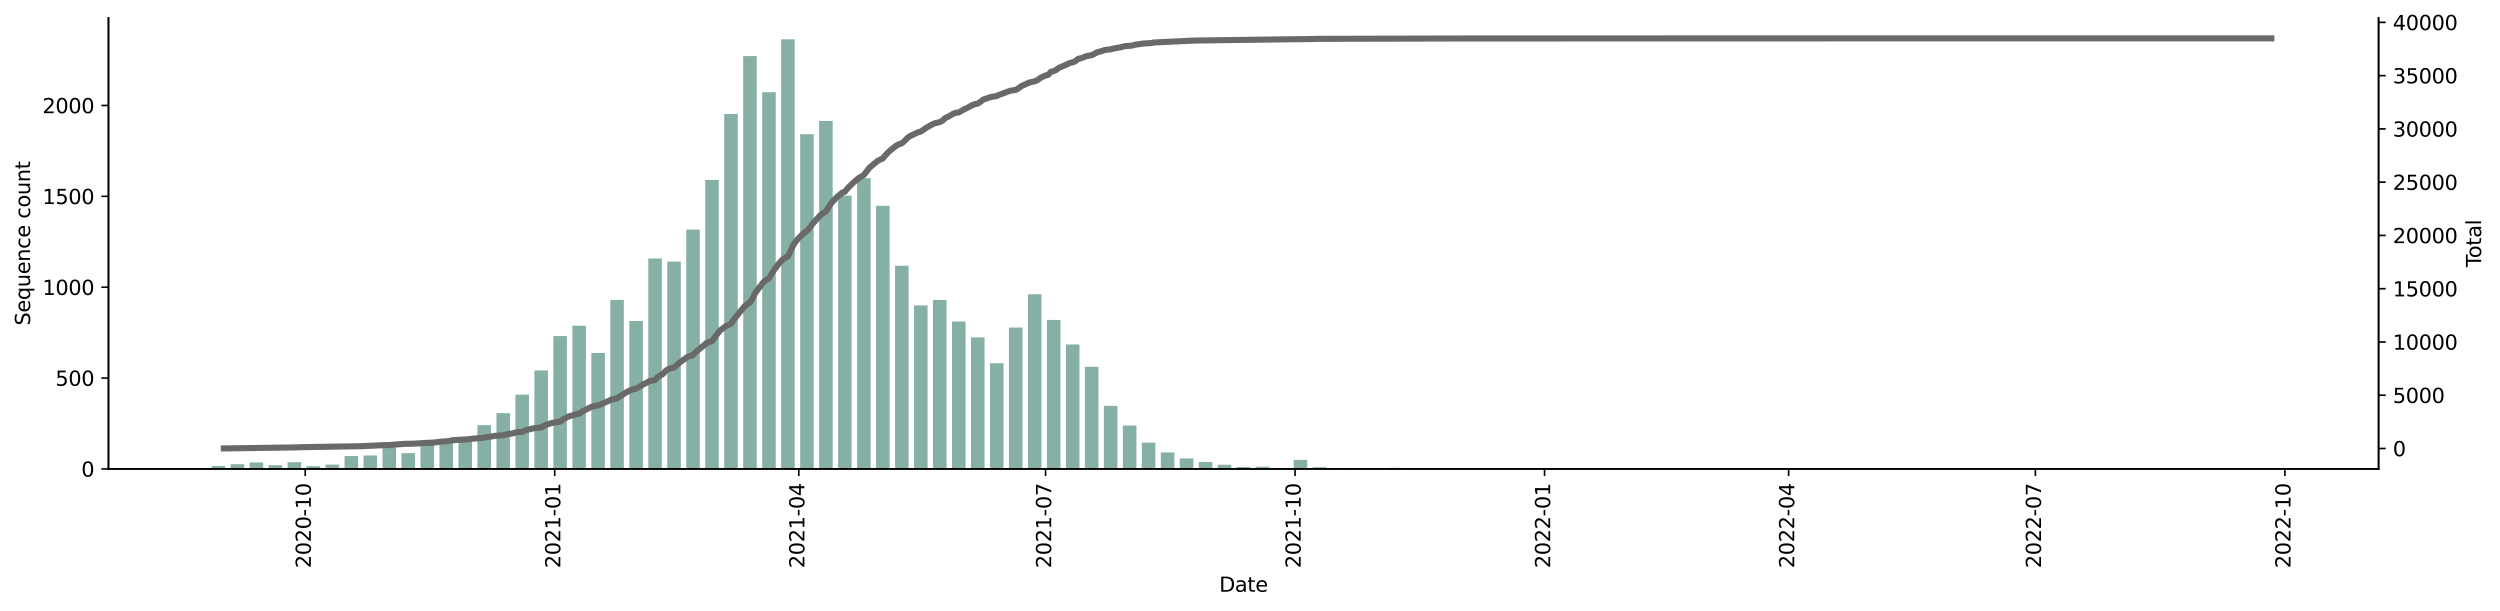<?xml version="1.0" encoding="utf-8" standalone="no"?>
<!DOCTYPE svg PUBLIC "-//W3C//DTD SVG 1.1//EN"
  "http://www.w3.org/Graphics/SVG/1.1/DTD/svg11.dtd">
<svg xmlns:xlink="http://www.w3.org/1999/xlink" width="1229.019pt" height="300.196pt" viewBox="0 0 1229.019 300.196" xmlns="http://www.w3.org/2000/svg" version="1.1">
 <defs>
  <style type="text/css">*{stroke-linejoin: round; stroke-linecap: butt}</style>
 </defs>
 <g id="figure_1">
  <g id="patch_1">
   <path d="M 0 300.196 
L 1229.019 300.196 
L 1229.019 0 
L 0 0 
z
" style="fill: #ffffff"/>
  </g>
  <g id="axes_1">
   <g id="patch_2">
    <path d="M 53.328 230.535 
L 1169.328 230.535 
L 1169.328 8.775 
L 53.328 8.775 
z
" style="fill: #ffffff"/>
   </g>
   <g id="patch_3">
    <path d="M 104.055 230.535 
L 110.721 230.535 
L 110.721 229.106 
L 104.055 229.106 
z
" clip-path="url(#p4dbdff9fb7)" style="fill: #86b0a6"/>
   </g>
   <g id="patch_4">
    <path d="M 113.388 230.535 
L 120.053 230.535 
L 120.053 228.212 
L 113.388 228.212 
z
" clip-path="url(#p4dbdff9fb7)" style="fill: #86b0a6"/>
   </g>
   <g id="patch_5">
    <path d="M 122.72 230.535 
L 129.386 230.535 
L 129.386 227.319 
L 122.72 227.319 
z
" clip-path="url(#p4dbdff9fb7)" style="fill: #86b0a6"/>
   </g>
   <g id="patch_6">
    <path d="M 132.052 230.535 
L 138.718 230.535 
L 138.718 228.659 
L 132.052 228.659 
z
" clip-path="url(#p4dbdff9fb7)" style="fill: #86b0a6"/>
   </g>
   <g id="patch_7">
    <path d="M 141.384 230.535 
L 148.05 230.535 
L 148.05 227.229 
L 141.384 227.229 
z
" clip-path="url(#p4dbdff9fb7)" style="fill: #86b0a6"/>
   </g>
   <g id="patch_8">
    <path d="M 150.716 230.535 
L 157.382 230.535 
L 157.382 229.195 
L 150.716 229.195 
z
" clip-path="url(#p4dbdff9fb7)" style="fill: #86b0a6"/>
   </g>
   <g id="patch_9">
    <path d="M 160.049 230.535 
L 166.715 230.535 
L 166.715 228.391 
L 160.049 228.391 
z
" clip-path="url(#p4dbdff9fb7)" style="fill: #86b0a6"/>
   </g>
   <g id="patch_10">
    <path d="M 169.381 230.535 
L 176.047 230.535 
L 176.047 224.192 
L 169.381 224.192 
z
" clip-path="url(#p4dbdff9fb7)" style="fill: #86b0a6"/>
   </g>
   <g id="patch_11">
    <path d="M 178.713 230.535 
L 185.379 230.535 
L 185.379 223.924 
L 178.713 223.924 
z
" clip-path="url(#p4dbdff9fb7)" style="fill: #86b0a6"/>
   </g>
   <g id="patch_12">
    <path d="M 188.045 230.535 
L 194.711 230.535 
L 194.711 219.814 
L 188.045 219.814 
z
" clip-path="url(#p4dbdff9fb7)" style="fill: #86b0a6"/>
   </g>
   <g id="patch_13">
    <path d="M 197.378 230.535 
L 204.043 230.535 
L 204.043 222.762 
L 197.378 222.762 
z
" clip-path="url(#p4dbdff9fb7)" style="fill: #86b0a6"/>
   </g>
   <g id="patch_14">
    <path d="M 206.71 230.535 
L 213.376 230.535 
L 213.376 217.849 
L 206.71 217.849 
z
" clip-path="url(#p4dbdff9fb7)" style="fill: #86b0a6"/>
   </g>
   <g id="patch_15">
    <path d="M 216.042 230.535 
L 222.708 230.535 
L 222.708 216.598 
L 216.042 216.598 
z
" clip-path="url(#p4dbdff9fb7)" style="fill: #86b0a6"/>
   </g>
   <g id="patch_16">
    <path d="M 225.374 230.535 
L 232.04 230.535 
L 232.04 215.973 
L 225.374 215.973 
z
" clip-path="url(#p4dbdff9fb7)" style="fill: #86b0a6"/>
   </g>
   <g id="patch_17">
    <path d="M 234.706 230.535 
L 241.372 230.535 
L 241.372 209.004 
L 234.706 209.004 
z
" clip-path="url(#p4dbdff9fb7)" style="fill: #86b0a6"/>
   </g>
   <g id="patch_18">
    <path d="M 244.039 230.535 
L 250.705 230.535 
L 250.705 203.108 
L 244.039 203.108 
z
" clip-path="url(#p4dbdff9fb7)" style="fill: #86b0a6"/>
   </g>
   <g id="patch_19">
    <path d="M 253.371 230.535 
L 260.037 230.535 
L 260.037 193.995 
L 253.371 193.995 
z
" clip-path="url(#p4dbdff9fb7)" style="fill: #86b0a6"/>
   </g>
   <g id="patch_20">
    <path d="M 262.703 230.535 
L 269.369 230.535 
L 269.369 182.113 
L 262.703 182.113 
z
" clip-path="url(#p4dbdff9fb7)" style="fill: #86b0a6"/>
   </g>
   <g id="patch_21">
    <path d="M 272.035 230.535 
L 278.701 230.535 
L 278.701 165.227 
L 272.035 165.227 
z
" clip-path="url(#p4dbdff9fb7)" style="fill: #86b0a6"/>
   </g>
   <g id="patch_22">
    <path d="M 281.368 230.535 
L 288.033 230.535 
L 288.033 160.135 
L 281.368 160.135 
z
" clip-path="url(#p4dbdff9fb7)" style="fill: #86b0a6"/>
   </g>
   <g id="patch_23">
    <path d="M 290.7 230.535 
L 297.366 230.535 
L 297.366 173.536 
L 290.7 173.536 
z
" clip-path="url(#p4dbdff9fb7)" style="fill: #86b0a6"/>
   </g>
   <g id="patch_24">
    <path d="M 300.032 230.535 
L 306.698 230.535 
L 306.698 147.449 
L 300.032 147.449 
z
" clip-path="url(#p4dbdff9fb7)" style="fill: #86b0a6"/>
   </g>
   <g id="patch_25">
    <path d="M 309.364 230.535 
L 316.03 230.535 
L 316.03 157.812 
L 309.364 157.812 
z
" clip-path="url(#p4dbdff9fb7)" style="fill: #86b0a6"/>
   </g>
   <g id="patch_26">
    <path d="M 318.696 230.535 
L 325.362 230.535 
L 325.362 127.079 
L 318.696 127.079 
z
" clip-path="url(#p4dbdff9fb7)" style="fill: #86b0a6"/>
   </g>
   <g id="patch_27">
    <path d="M 328.029 230.535 
L 334.695 230.535 
L 334.695 128.598 
L 328.029 128.598 
z
" clip-path="url(#p4dbdff9fb7)" style="fill: #86b0a6"/>
   </g>
   <g id="patch_28">
    <path d="M 337.361 230.535 
L 344.027 230.535 
L 344.027 112.874 
L 337.361 112.874 
z
" clip-path="url(#p4dbdff9fb7)" style="fill: #86b0a6"/>
   </g>
   <g id="patch_29">
    <path d="M 346.693 230.535 
L 353.359 230.535 
L 353.359 88.484 
L 346.693 88.484 
z
" clip-path="url(#p4dbdff9fb7)" style="fill: #86b0a6"/>
   </g>
   <g id="patch_30">
    <path d="M 356.025 230.535 
L 362.691 230.535 
L 362.691 56.054 
L 356.025 56.054 
z
" clip-path="url(#p4dbdff9fb7)" style="fill: #86b0a6"/>
   </g>
   <g id="patch_31">
    <path d="M 365.358 230.535 
L 372.023 230.535 
L 372.023 27.554 
L 365.358 27.554 
z
" clip-path="url(#p4dbdff9fb7)" style="fill: #86b0a6"/>
   </g>
   <g id="patch_32">
    <path d="M 374.69 230.535 
L 381.356 230.535 
L 381.356 45.333 
L 374.69 45.333 
z
" clip-path="url(#p4dbdff9fb7)" style="fill: #86b0a6"/>
   </g>
   <g id="patch_33">
    <path d="M 384.022 230.535 
L 390.688 230.535 
L 390.688 19.335 
L 384.022 19.335 
z
" clip-path="url(#p4dbdff9fb7)" style="fill: #86b0a6"/>
   </g>
   <g id="patch_34">
    <path d="M 393.354 230.535 
L 400.02 230.535 
L 400.02 65.971 
L 393.354 65.971 
z
" clip-path="url(#p4dbdff9fb7)" style="fill: #86b0a6"/>
   </g>
   <g id="patch_35">
    <path d="M 402.686 230.535 
L 409.352 230.535 
L 409.352 59.449 
L 402.686 59.449 
z
" clip-path="url(#p4dbdff9fb7)" style="fill: #86b0a6"/>
   </g>
   <g id="patch_36">
    <path d="M 412.019 230.535 
L 418.684 230.535 
L 418.684 96.167 
L 412.019 96.167 
z
" clip-path="url(#p4dbdff9fb7)" style="fill: #86b0a6"/>
   </g>
   <g id="patch_37">
    <path d="M 421.351 230.535 
L 428.017 230.535 
L 428.017 87.591 
L 421.351 87.591 
z
" clip-path="url(#p4dbdff9fb7)" style="fill: #86b0a6"/>
   </g>
   <g id="patch_38">
    <path d="M 430.683 230.535 
L 437.349 230.535 
L 437.349 101.171 
L 430.683 101.171 
z
" clip-path="url(#p4dbdff9fb7)" style="fill: #86b0a6"/>
   </g>
   <g id="patch_39">
    <path d="M 440.015 230.535 
L 446.681 230.535 
L 446.681 130.653 
L 440.015 130.653 
z
" clip-path="url(#p4dbdff9fb7)" style="fill: #86b0a6"/>
   </g>
   <g id="patch_40">
    <path d="M 449.347 230.535 
L 456.013 230.535 
L 456.013 150.129 
L 449.347 150.129 
z
" clip-path="url(#p4dbdff9fb7)" style="fill: #86b0a6"/>
   </g>
   <g id="patch_41">
    <path d="M 458.68 230.535 
L 465.346 230.535 
L 465.346 147.449 
L 458.68 147.449 
z
" clip-path="url(#p4dbdff9fb7)" style="fill: #86b0a6"/>
   </g>
   <g id="patch_42">
    <path d="M 468.012 230.535 
L 474.678 230.535 
L 474.678 158.08 
L 468.012 158.08 
z
" clip-path="url(#p4dbdff9fb7)" style="fill: #86b0a6"/>
   </g>
   <g id="patch_43">
    <path d="M 477.344 230.535 
L 484.01 230.535 
L 484.01 165.853 
L 477.344 165.853 
z
" clip-path="url(#p4dbdff9fb7)" style="fill: #86b0a6"/>
   </g>
   <g id="patch_44">
    <path d="M 486.676 230.535 
L 493.342 230.535 
L 493.342 178.539 
L 486.676 178.539 
z
" clip-path="url(#p4dbdff9fb7)" style="fill: #86b0a6"/>
   </g>
   <g id="patch_45">
    <path d="M 496.009 230.535 
L 502.674 230.535 
L 502.674 161.028 
L 496.009 161.028 
z
" clip-path="url(#p4dbdff9fb7)" style="fill: #86b0a6"/>
   </g>
   <g id="patch_46">
    <path d="M 505.341 230.535 
L 512.007 230.535 
L 512.007 144.679 
L 505.341 144.679 
z
" clip-path="url(#p4dbdff9fb7)" style="fill: #86b0a6"/>
   </g>
   <g id="patch_47">
    <path d="M 514.673 230.535 
L 521.339 230.535 
L 521.339 157.276 
L 514.673 157.276 
z
" clip-path="url(#p4dbdff9fb7)" style="fill: #86b0a6"/>
   </g>
   <g id="patch_48">
    <path d="M 524.005 230.535 
L 530.671 230.535 
L 530.671 169.337 
L 524.005 169.337 
z
" clip-path="url(#p4dbdff9fb7)" style="fill: #86b0a6"/>
   </g>
   <g id="patch_49">
    <path d="M 533.337 230.535 
L 540.003 230.535 
L 540.003 180.326 
L 533.337 180.326 
z
" clip-path="url(#p4dbdff9fb7)" style="fill: #86b0a6"/>
   </g>
   <g id="patch_50">
    <path d="M 542.67 230.535 
L 549.336 230.535 
L 549.336 199.534 
L 542.67 199.534 
z
" clip-path="url(#p4dbdff9fb7)" style="fill: #86b0a6"/>
   </g>
   <g id="patch_51">
    <path d="M 552.002 230.535 
L 558.668 230.535 
L 558.668 209.183 
L 552.002 209.183 
z
" clip-path="url(#p4dbdff9fb7)" style="fill: #86b0a6"/>
   </g>
   <g id="patch_52">
    <path d="M 561.334 230.535 
L 568 230.535 
L 568 217.581 
L 561.334 217.581 
z
" clip-path="url(#p4dbdff9fb7)" style="fill: #86b0a6"/>
   </g>
   <g id="patch_53">
    <path d="M 570.666 230.535 
L 577.332 230.535 
L 577.332 222.405 
L 570.666 222.405 
z
" clip-path="url(#p4dbdff9fb7)" style="fill: #86b0a6"/>
   </g>
   <g id="patch_54">
    <path d="M 579.999 230.535 
L 586.664 230.535 
L 586.664 225.353 
L 579.999 225.353 
z
" clip-path="url(#p4dbdff9fb7)" style="fill: #86b0a6"/>
   </g>
   <g id="patch_55">
    <path d="M 589.331 230.535 
L 595.997 230.535 
L 595.997 227.14 
L 589.331 227.14 
z
" clip-path="url(#p4dbdff9fb7)" style="fill: #86b0a6"/>
   </g>
   <g id="patch_56">
    <path d="M 598.663 230.535 
L 605.329 230.535 
L 605.329 228.48 
L 598.663 228.48 
z
" clip-path="url(#p4dbdff9fb7)" style="fill: #86b0a6"/>
   </g>
   <g id="patch_57">
    <path d="M 607.995 230.535 
L 614.661 230.535 
L 614.661 229.552 
L 607.995 229.552 
z
" clip-path="url(#p4dbdff9fb7)" style="fill: #86b0a6"/>
   </g>
   <g id="patch_58">
    <path d="M 617.327 230.535 
L 623.993 230.535 
L 623.993 229.463 
L 617.327 229.463 
z
" clip-path="url(#p4dbdff9fb7)" style="fill: #86b0a6"/>
   </g>
   <g id="patch_59">
    <path d="M 626.66 230.535 
L 633.325 230.535 
L 633.325 230.267 
L 626.66 230.267 
z
" clip-path="url(#p4dbdff9fb7)" style="fill: #86b0a6"/>
   </g>
   <g id="patch_60">
    <path d="M 635.992 230.535 
L 642.658 230.535 
L 642.658 226.068 
L 635.992 226.068 
z
" clip-path="url(#p4dbdff9fb7)" style="fill: #86b0a6"/>
   </g>
   <g id="patch_61">
    <path d="M 645.324 230.535 
L 651.99 230.535 
L 651.99 229.642 
L 645.324 229.642 
z
" clip-path="url(#p4dbdff9fb7)" style="fill: #86b0a6"/>
   </g>
   <g id="patch_62">
    <path d="M 654.656 230.535 
L 661.322 230.535 
L 661.322 230.088 
L 654.656 230.088 
z
" clip-path="url(#p4dbdff9fb7)" style="fill: #86b0a6"/>
   </g>
   <g id="patch_63">
    <path d="M 663.989 230.535 
L 670.654 230.535 
L 670.654 230.088 
L 663.989 230.088 
z
" clip-path="url(#p4dbdff9fb7)" style="fill: #86b0a6"/>
   </g>
   <g id="patch_64">
    <path d="M 673.321 230.535 
L 679.987 230.535 
L 679.987 230.267 
L 673.321 230.267 
z
" clip-path="url(#p4dbdff9fb7)" style="fill: #86b0a6"/>
   </g>
   <g id="patch_65">
    <path d="M 682.653 230.535 
L 689.319 230.535 
L 689.319 229.999 
L 682.653 229.999 
z
" clip-path="url(#p4dbdff9fb7)" style="fill: #86b0a6"/>
   </g>
   <g id="patch_66">
    <path d="M 691.985 230.535 
L 698.651 230.535 
L 698.651 230.446 
L 691.985 230.446 
z
" clip-path="url(#p4dbdff9fb7)" style="fill: #86b0a6"/>
   </g>
   <g id="patch_67">
    <path d="M 701.317 230.535 
L 707.983 230.535 
L 707.983 230.356 
L 701.317 230.356 
z
" clip-path="url(#p4dbdff9fb7)" style="fill: #86b0a6"/>
   </g>
   <g id="patch_68">
    <path d="M 710.65 230.535 
L 717.315 230.535 
L 717.315 230.267 
L 710.65 230.267 
z
" clip-path="url(#p4dbdff9fb7)" style="fill: #86b0a6"/>
   </g>
   <g id="patch_69">
    <path d="M 719.982 230.535 
L 726.648 230.535 
L 726.648 230.446 
L 719.982 230.446 
z
" clip-path="url(#p4dbdff9fb7)" style="fill: #86b0a6"/>
   </g>
   <g id="patch_70">
    <path d="M 729.314 230.535 
L 735.98 230.535 
L 735.98 230.446 
L 729.314 230.446 
z
" clip-path="url(#p4dbdff9fb7)" style="fill: #86b0a6"/>
   </g>
   <g id="patch_71">
    <path d="M 747.978 230.535 
L 754.644 230.535 
L 754.644 230.446 
L 747.978 230.446 
z
" clip-path="url(#p4dbdff9fb7)" style="fill: #86b0a6"/>
   </g>
   <g id="patch_72">
    <path d="M 757.311 230.535 
L 763.977 230.535 
L 763.977 230.446 
L 757.311 230.446 
z
" clip-path="url(#p4dbdff9fb7)" style="fill: #86b0a6"/>
   </g>
   <g id="patch_73">
    <path d="M 775.975 230.535 
L 782.641 230.535 
L 782.641 230.356 
L 775.975 230.356 
z
" clip-path="url(#p4dbdff9fb7)" style="fill: #86b0a6"/>
   </g>
   <g id="patch_74">
    <path d="M 850.633 230.535 
L 857.299 230.535 
L 857.299 230.356 
L 850.633 230.356 
z
" clip-path="url(#p4dbdff9fb7)" style="fill: #86b0a6"/>
   </g>
   <g id="patch_75">
    <path d="M 859.965 230.535 
L 866.631 230.535 
L 866.631 230.446 
L 859.965 230.446 
z
" clip-path="url(#p4dbdff9fb7)" style="fill: #86b0a6"/>
   </g>
   <g id="patch_76">
    <path d="M 1046.609 230.535 
L 1053.275 230.535 
L 1053.275 230.446 
L 1046.609 230.446 
z
" clip-path="url(#p4dbdff9fb7)" style="fill: #86b0a6"/>
   </g>
   <g id="patch_77">
    <path d="M 1083.938 230.535 
L 1090.604 230.535 
L 1090.604 230.446 
L 1083.938 230.446 
z
" clip-path="url(#p4dbdff9fb7)" style="fill: #86b0a6"/>
   </g>
   <g id="patch_78">
    <path d="M 1111.935 230.535 
L 1118.601 230.535 
L 1118.601 230.446 
L 1111.935 230.446 
z
" clip-path="url(#p4dbdff9fb7)" style="fill: #86b0a6"/>
   </g>
   <g id="matplotlib.axis_1">
    <g id="xtick_1">
     <g id="line2d_1">
      <defs>
       <path id="m3311df0fb5" d="M 0 0 
L 0 3.5 
" style="stroke: #000000; stroke-width: 0.8"/>
      </defs>
      <g>
       <use xlink:href="#m3311df0fb5" x="150.05" y="230.535" style="stroke: #000000; stroke-width: 0.8"/>
      </g>
     </g>
     <g id="text_1">
      <!-- 2020-10 -->
      <g transform="translate(152.809 279.318)rotate(-90)scale(0.1 -0.1)">
       <defs>
        <path id="DejaVuSans-32" d="M 1228 531 
L 3431 531 
L 3431 0 
L 469 0 
L 469 531 
Q 828 903 1448 1529 
Q 2069 2156 2228 2338 
Q 2531 2678 2651 2914 
Q 2772 3150 2772 3378 
Q 2772 3750 2511 3984 
Q 2250 4219 1831 4219 
Q 1534 4219 1204 4116 
Q 875 4013 500 3803 
L 500 4441 
Q 881 4594 1212 4672 
Q 1544 4750 1819 4750 
Q 2544 4750 2975 4387 
Q 3406 4025 3406 3419 
Q 3406 3131 3298 2873 
Q 3191 2616 2906 2266 
Q 2828 2175 2409 1742 
Q 1991 1309 1228 531 
z
" transform="scale(0.016)"/>
        <path id="DejaVuSans-30" d="M 2034 4250 
Q 1547 4250 1301 3770 
Q 1056 3291 1056 2328 
Q 1056 1369 1301 889 
Q 1547 409 2034 409 
Q 2525 409 2770 889 
Q 3016 1369 3016 2328 
Q 3016 3291 2770 3770 
Q 2525 4250 2034 4250 
z
M 2034 4750 
Q 2819 4750 3233 4129 
Q 3647 3509 3647 2328 
Q 3647 1150 3233 529 
Q 2819 -91 2034 -91 
Q 1250 -91 836 529 
Q 422 1150 422 2328 
Q 422 3509 836 4129 
Q 1250 4750 2034 4750 
z
" transform="scale(0.016)"/>
        <path id="DejaVuSans-2d" d="M 313 2009 
L 1997 2009 
L 1997 1497 
L 313 1497 
L 313 2009 
z
" transform="scale(0.016)"/>
        <path id="DejaVuSans-31" d="M 794 531 
L 1825 531 
L 1825 4091 
L 703 3866 
L 703 4441 
L 1819 4666 
L 2450 4666 
L 2450 531 
L 3481 531 
L 3481 0 
L 794 0 
L 794 531 
z
" transform="scale(0.016)"/>
       </defs>
       <use xlink:href="#DejaVuSans-32"/>
       <use xlink:href="#DejaVuSans-30" x="63.623"/>
       <use xlink:href="#DejaVuSans-32" x="127.246"/>
       <use xlink:href="#DejaVuSans-30" x="190.869"/>
       <use xlink:href="#DejaVuSans-2d" x="254.492"/>
       <use xlink:href="#DejaVuSans-31" x="290.576"/>
       <use xlink:href="#DejaVuSans-30" x="354.199"/>
      </g>
     </g>
    </g>
    <g id="xtick_2">
     <g id="line2d_2">
      <g>
       <use xlink:href="#m3311df0fb5" x="272.702" y="230.535" style="stroke: #000000; stroke-width: 0.8"/>
      </g>
     </g>
     <g id="text_2">
      <!-- 2021-01 -->
      <g transform="translate(275.461 279.318)rotate(-90)scale(0.1 -0.1)">
       <use xlink:href="#DejaVuSans-32"/>
       <use xlink:href="#DejaVuSans-30" x="63.623"/>
       <use xlink:href="#DejaVuSans-32" x="127.246"/>
       <use xlink:href="#DejaVuSans-31" x="190.869"/>
       <use xlink:href="#DejaVuSans-2d" x="254.492"/>
       <use xlink:href="#DejaVuSans-30" x="290.576"/>
       <use xlink:href="#DejaVuSans-31" x="354.199"/>
      </g>
     </g>
    </g>
    <g id="xtick_3">
     <g id="line2d_3">
      <g>
       <use xlink:href="#m3311df0fb5" x="392.688" y="230.535" style="stroke: #000000; stroke-width: 0.8"/>
      </g>
     </g>
     <g id="text_3">
      <!-- 2021-04 -->
      <g transform="translate(395.447 279.318)rotate(-90)scale(0.1 -0.1)">
       <defs>
        <path id="DejaVuSans-34" d="M 2419 4116 
L 825 1625 
L 2419 1625 
L 2419 4116 
z
M 2253 4666 
L 3047 4666 
L 3047 1625 
L 3713 1625 
L 3713 1100 
L 3047 1100 
L 3047 0 
L 2419 0 
L 2419 1100 
L 313 1100 
L 313 1709 
L 2253 4666 
z
" transform="scale(0.016)"/>
       </defs>
       <use xlink:href="#DejaVuSans-32"/>
       <use xlink:href="#DejaVuSans-30" x="63.623"/>
       <use xlink:href="#DejaVuSans-32" x="127.246"/>
       <use xlink:href="#DejaVuSans-31" x="190.869"/>
       <use xlink:href="#DejaVuSans-2d" x="254.492"/>
       <use xlink:href="#DejaVuSans-30" x="290.576"/>
       <use xlink:href="#DejaVuSans-34" x="354.199"/>
      </g>
     </g>
    </g>
    <g id="xtick_4">
     <g id="line2d_4">
      <g>
       <use xlink:href="#m3311df0fb5" x="514.006" y="230.535" style="stroke: #000000; stroke-width: 0.8"/>
      </g>
     </g>
     <g id="text_4">
      <!-- 2021-07 -->
      <g transform="translate(516.766 279.318)rotate(-90)scale(0.1 -0.1)">
       <defs>
        <path id="DejaVuSans-37" d="M 525 4666 
L 3525 4666 
L 3525 4397 
L 1831 0 
L 1172 0 
L 2766 4134 
L 525 4134 
L 525 4666 
z
" transform="scale(0.016)"/>
       </defs>
       <use xlink:href="#DejaVuSans-32"/>
       <use xlink:href="#DejaVuSans-30" x="63.623"/>
       <use xlink:href="#DejaVuSans-32" x="127.246"/>
       <use xlink:href="#DejaVuSans-31" x="190.869"/>
       <use xlink:href="#DejaVuSans-2d" x="254.492"/>
       <use xlink:href="#DejaVuSans-30" x="290.576"/>
       <use xlink:href="#DejaVuSans-37" x="354.199"/>
      </g>
     </g>
    </g>
    <g id="xtick_5">
     <g id="line2d_5">
      <g>
       <use xlink:href="#m3311df0fb5" x="636.658" y="230.535" style="stroke: #000000; stroke-width: 0.8"/>
      </g>
     </g>
     <g id="text_5">
      <!-- 2021-10 -->
      <g transform="translate(639.418 279.318)rotate(-90)scale(0.1 -0.1)">
       <use xlink:href="#DejaVuSans-32"/>
       <use xlink:href="#DejaVuSans-30" x="63.623"/>
       <use xlink:href="#DejaVuSans-32" x="127.246"/>
       <use xlink:href="#DejaVuSans-31" x="190.869"/>
       <use xlink:href="#DejaVuSans-2d" x="254.492"/>
       <use xlink:href="#DejaVuSans-31" x="290.576"/>
       <use xlink:href="#DejaVuSans-30" x="354.199"/>
      </g>
     </g>
    </g>
    <g id="xtick_6">
     <g id="line2d_6">
      <g>
       <use xlink:href="#m3311df0fb5" x="759.31" y="230.535" style="stroke: #000000; stroke-width: 0.8"/>
      </g>
     </g>
     <g id="text_6">
      <!-- 2022-01 -->
      <g transform="translate(762.07 279.318)rotate(-90)scale(0.1 -0.1)">
       <use xlink:href="#DejaVuSans-32"/>
       <use xlink:href="#DejaVuSans-30" x="63.623"/>
       <use xlink:href="#DejaVuSans-32" x="127.246"/>
       <use xlink:href="#DejaVuSans-32" x="190.869"/>
       <use xlink:href="#DejaVuSans-2d" x="254.492"/>
       <use xlink:href="#DejaVuSans-30" x="290.576"/>
       <use xlink:href="#DejaVuSans-31" x="354.199"/>
      </g>
     </g>
    </g>
    <g id="xtick_7">
     <g id="line2d_7">
      <g>
       <use xlink:href="#m3311df0fb5" x="879.296" y="230.535" style="stroke: #000000; stroke-width: 0.8"/>
      </g>
     </g>
     <g id="text_7">
      <!-- 2022-04 -->
      <g transform="translate(882.055 279.318)rotate(-90)scale(0.1 -0.1)">
       <use xlink:href="#DejaVuSans-32"/>
       <use xlink:href="#DejaVuSans-30" x="63.623"/>
       <use xlink:href="#DejaVuSans-32" x="127.246"/>
       <use xlink:href="#DejaVuSans-32" x="190.869"/>
       <use xlink:href="#DejaVuSans-2d" x="254.492"/>
       <use xlink:href="#DejaVuSans-30" x="290.576"/>
       <use xlink:href="#DejaVuSans-34" x="354.199"/>
      </g>
     </g>
    </g>
    <g id="xtick_8">
     <g id="line2d_8">
      <g>
       <use xlink:href="#m3311df0fb5" x="1000.615" y="230.535" style="stroke: #000000; stroke-width: 0.8"/>
      </g>
     </g>
     <g id="text_8">
      <!-- 2022-07 -->
      <g transform="translate(1003.374 279.318)rotate(-90)scale(0.1 -0.1)">
       <use xlink:href="#DejaVuSans-32"/>
       <use xlink:href="#DejaVuSans-30" x="63.623"/>
       <use xlink:href="#DejaVuSans-32" x="127.246"/>
       <use xlink:href="#DejaVuSans-32" x="190.869"/>
       <use xlink:href="#DejaVuSans-2d" x="254.492"/>
       <use xlink:href="#DejaVuSans-30" x="290.576"/>
       <use xlink:href="#DejaVuSans-37" x="354.199"/>
      </g>
     </g>
    </g>
    <g id="xtick_9">
     <g id="line2d_9">
      <g>
       <use xlink:href="#m3311df0fb5" x="1123.267" y="230.535" style="stroke: #000000; stroke-width: 0.8"/>
      </g>
     </g>
     <g id="text_9">
      <!-- 2022-10 -->
      <g transform="translate(1126.026 279.318)rotate(-90)scale(0.1 -0.1)">
       <use xlink:href="#DejaVuSans-32"/>
       <use xlink:href="#DejaVuSans-30" x="63.623"/>
       <use xlink:href="#DejaVuSans-32" x="127.246"/>
       <use xlink:href="#DejaVuSans-32" x="190.869"/>
       <use xlink:href="#DejaVuSans-2d" x="254.492"/>
       <use xlink:href="#DejaVuSans-31" x="290.576"/>
       <use xlink:href="#DejaVuSans-30" x="354.199"/>
      </g>
     </g>
    </g>
    <g id="text_10">
     <!-- Date -->
     <g transform="translate(599.377 290.916)scale(0.1 -0.1)">
      <defs>
       <path id="DejaVuSans-44" d="M 1259 4147 
L 1259 519 
L 2022 519 
Q 2988 519 3436 956 
Q 3884 1394 3884 2338 
Q 3884 3275 3436 3711 
Q 2988 4147 2022 4147 
L 1259 4147 
z
M 628 4666 
L 1925 4666 
Q 3281 4666 3915 4102 
Q 4550 3538 4550 2338 
Q 4550 1131 3912 565 
Q 3275 0 1925 0 
L 628 0 
L 628 4666 
z
" transform="scale(0.016)"/>
       <path id="DejaVuSans-61" d="M 2194 1759 
Q 1497 1759 1228 1600 
Q 959 1441 959 1056 
Q 959 750 1161 570 
Q 1363 391 1709 391 
Q 2188 391 2477 730 
Q 2766 1069 2766 1631 
L 2766 1759 
L 2194 1759 
z
M 3341 1997 
L 3341 0 
L 2766 0 
L 2766 531 
Q 2569 213 2275 61 
Q 1981 -91 1556 -91 
Q 1019 -91 701 211 
Q 384 513 384 1019 
Q 384 1609 779 1909 
Q 1175 2209 1959 2209 
L 2766 2209 
L 2766 2266 
Q 2766 2663 2505 2880 
Q 2244 3097 1772 3097 
Q 1472 3097 1187 3025 
Q 903 2953 641 2809 
L 641 3341 
Q 956 3463 1253 3523 
Q 1550 3584 1831 3584 
Q 2591 3584 2966 3190 
Q 3341 2797 3341 1997 
z
" transform="scale(0.016)"/>
       <path id="DejaVuSans-74" d="M 1172 4494 
L 1172 3500 
L 2356 3500 
L 2356 3053 
L 1172 3053 
L 1172 1153 
Q 1172 725 1289 603 
Q 1406 481 1766 481 
L 2356 481 
L 2356 0 
L 1766 0 
Q 1100 0 847 248 
Q 594 497 594 1153 
L 594 3053 
L 172 3053 
L 172 3500 
L 594 3500 
L 594 4494 
L 1172 4494 
z
" transform="scale(0.016)"/>
       <path id="DejaVuSans-65" d="M 3597 1894 
L 3597 1613 
L 953 1613 
Q 991 1019 1311 708 
Q 1631 397 2203 397 
Q 2534 397 2845 478 
Q 3156 559 3463 722 
L 3463 178 
Q 3153 47 2828 -22 
Q 2503 -91 2169 -91 
Q 1331 -91 842 396 
Q 353 884 353 1716 
Q 353 2575 817 3079 
Q 1281 3584 2069 3584 
Q 2775 3584 3186 3129 
Q 3597 2675 3597 1894 
z
M 3022 2063 
Q 3016 2534 2758 2815 
Q 2500 3097 2075 3097 
Q 1594 3097 1305 2825 
Q 1016 2553 972 2059 
L 3022 2063 
z
" transform="scale(0.016)"/>
      </defs>
      <use xlink:href="#DejaVuSans-44"/>
      <use xlink:href="#DejaVuSans-61" x="77.002"/>
      <use xlink:href="#DejaVuSans-74" x="138.281"/>
      <use xlink:href="#DejaVuSans-65" x="177.49"/>
     </g>
    </g>
   </g>
   <g id="matplotlib.axis_2">
    <g id="ytick_1">
     <g id="line2d_10">
      <defs>
       <path id="mcb0ac7834e" d="M 0 0 
L -3.5 0 
" style="stroke: #000000; stroke-width: 0.8"/>
      </defs>
      <g>
       <use xlink:href="#mcb0ac7834e" x="53.328" y="230.535" style="stroke: #000000; stroke-width: 0.8"/>
      </g>
     </g>
     <g id="text_11">
      <!-- 0 -->
      <g transform="translate(39.966 234.334)scale(0.1 -0.1)">
       <use xlink:href="#DejaVuSans-30"/>
      </g>
     </g>
    </g>
    <g id="ytick_2">
     <g id="line2d_11">
      <g>
       <use xlink:href="#mcb0ac7834e" x="53.328" y="185.865" style="stroke: #000000; stroke-width: 0.8"/>
      </g>
     </g>
     <g id="text_12">
      <!-- 500 -->
      <g transform="translate(27.241 189.664)scale(0.1 -0.1)">
       <defs>
        <path id="DejaVuSans-35" d="M 691 4666 
L 3169 4666 
L 3169 4134 
L 1269 4134 
L 1269 2991 
Q 1406 3038 1543 3061 
Q 1681 3084 1819 3084 
Q 2600 3084 3056 2656 
Q 3513 2228 3513 1497 
Q 3513 744 3044 326 
Q 2575 -91 1722 -91 
Q 1428 -91 1123 -41 
Q 819 9 494 109 
L 494 744 
Q 775 591 1075 516 
Q 1375 441 1709 441 
Q 2250 441 2565 725 
Q 2881 1009 2881 1497 
Q 2881 1984 2565 2268 
Q 2250 2553 1709 2553 
Q 1456 2553 1204 2497 
Q 953 2441 691 2322 
L 691 4666 
z
" transform="scale(0.016)"/>
       </defs>
       <use xlink:href="#DejaVuSans-35"/>
       <use xlink:href="#DejaVuSans-30" x="63.623"/>
       <use xlink:href="#DejaVuSans-30" x="127.246"/>
      </g>
     </g>
    </g>
    <g id="ytick_3">
     <g id="line2d_12">
      <g>
       <use xlink:href="#mcb0ac7834e" x="53.328" y="141.195" style="stroke: #000000; stroke-width: 0.8"/>
      </g>
     </g>
     <g id="text_13">
      <!-- 1000 -->
      <g transform="translate(20.878 144.994)scale(0.1 -0.1)">
       <use xlink:href="#DejaVuSans-31"/>
       <use xlink:href="#DejaVuSans-30" x="63.623"/>
       <use xlink:href="#DejaVuSans-30" x="127.246"/>
       <use xlink:href="#DejaVuSans-30" x="190.869"/>
      </g>
     </g>
    </g>
    <g id="ytick_4">
     <g id="line2d_13">
      <g>
       <use xlink:href="#mcb0ac7834e" x="53.328" y="96.525" style="stroke: #000000; stroke-width: 0.8"/>
      </g>
     </g>
     <g id="text_14">
      <!-- 1500 -->
      <g transform="translate(20.878 100.324)scale(0.1 -0.1)">
       <use xlink:href="#DejaVuSans-31"/>
       <use xlink:href="#DejaVuSans-35" x="63.623"/>
       <use xlink:href="#DejaVuSans-30" x="127.246"/>
       <use xlink:href="#DejaVuSans-30" x="190.869"/>
      </g>
     </g>
    </g>
    <g id="ytick_5">
     <g id="line2d_14">
      <g>
       <use xlink:href="#mcb0ac7834e" x="53.328" y="51.855" style="stroke: #000000; stroke-width: 0.8"/>
      </g>
     </g>
     <g id="text_15">
      <!-- 2000 -->
      <g transform="translate(20.878 55.654)scale(0.1 -0.1)">
       <use xlink:href="#DejaVuSans-32"/>
       <use xlink:href="#DejaVuSans-30" x="63.623"/>
       <use xlink:href="#DejaVuSans-30" x="127.246"/>
       <use xlink:href="#DejaVuSans-30" x="190.869"/>
      </g>
     </g>
    </g>
    <g id="text_16">
     <!-- Sequence count -->
     <g transform="translate(14.798 160.015)rotate(-90)scale(0.1 -0.1)">
      <defs>
       <path id="DejaVuSans-53" d="M 3425 4513 
L 3425 3897 
Q 3066 4069 2747 4153 
Q 2428 4238 2131 4238 
Q 1616 4238 1336 4038 
Q 1056 3838 1056 3469 
Q 1056 3159 1242 3001 
Q 1428 2844 1947 2747 
L 2328 2669 
Q 3034 2534 3370 2195 
Q 3706 1856 3706 1288 
Q 3706 609 3251 259 
Q 2797 -91 1919 -91 
Q 1588 -91 1214 -16 
Q 841 59 441 206 
L 441 856 
Q 825 641 1194 531 
Q 1563 422 1919 422 
Q 2459 422 2753 634 
Q 3047 847 3047 1241 
Q 3047 1584 2836 1778 
Q 2625 1972 2144 2069 
L 1759 2144 
Q 1053 2284 737 2584 
Q 422 2884 422 3419 
Q 422 4038 858 4394 
Q 1294 4750 2059 4750 
Q 2388 4750 2728 4690 
Q 3069 4631 3425 4513 
z
" transform="scale(0.016)"/>
       <path id="DejaVuSans-71" d="M 947 1747 
Q 947 1113 1208 752 
Q 1469 391 1925 391 
Q 2381 391 2643 752 
Q 2906 1113 2906 1747 
Q 2906 2381 2643 2742 
Q 2381 3103 1925 3103 
Q 1469 3103 1208 2742 
Q 947 2381 947 1747 
z
M 2906 525 
Q 2725 213 2448 61 
Q 2172 -91 1784 -91 
Q 1150 -91 751 415 
Q 353 922 353 1747 
Q 353 2572 751 3078 
Q 1150 3584 1784 3584 
Q 2172 3584 2448 3432 
Q 2725 3281 2906 2969 
L 2906 3500 
L 3481 3500 
L 3481 -1331 
L 2906 -1331 
L 2906 525 
z
" transform="scale(0.016)"/>
       <path id="DejaVuSans-75" d="M 544 1381 
L 544 3500 
L 1119 3500 
L 1119 1403 
Q 1119 906 1312 657 
Q 1506 409 1894 409 
Q 2359 409 2629 706 
Q 2900 1003 2900 1516 
L 2900 3500 
L 3475 3500 
L 3475 0 
L 2900 0 
L 2900 538 
Q 2691 219 2414 64 
Q 2138 -91 1772 -91 
Q 1169 -91 856 284 
Q 544 659 544 1381 
z
M 1991 3584 
L 1991 3584 
z
" transform="scale(0.016)"/>
       <path id="DejaVuSans-6e" d="M 3513 2113 
L 3513 0 
L 2938 0 
L 2938 2094 
Q 2938 2591 2744 2837 
Q 2550 3084 2163 3084 
Q 1697 3084 1428 2787 
Q 1159 2491 1159 1978 
L 1159 0 
L 581 0 
L 581 3500 
L 1159 3500 
L 1159 2956 
Q 1366 3272 1645 3428 
Q 1925 3584 2291 3584 
Q 2894 3584 3203 3211 
Q 3513 2838 3513 2113 
z
" transform="scale(0.016)"/>
       <path id="DejaVuSans-63" d="M 3122 3366 
L 3122 2828 
Q 2878 2963 2633 3030 
Q 2388 3097 2138 3097 
Q 1578 3097 1268 2742 
Q 959 2388 959 1747 
Q 959 1106 1268 751 
Q 1578 397 2138 397 
Q 2388 397 2633 464 
Q 2878 531 3122 666 
L 3122 134 
Q 2881 22 2623 -34 
Q 2366 -91 2075 -91 
Q 1284 -91 818 406 
Q 353 903 353 1747 
Q 353 2603 823 3093 
Q 1294 3584 2113 3584 
Q 2378 3584 2631 3529 
Q 2884 3475 3122 3366 
z
" transform="scale(0.016)"/>
       <path id="DejaVuSans-20" transform="scale(0.016)"/>
       <path id="DejaVuSans-6f" d="M 1959 3097 
Q 1497 3097 1228 2736 
Q 959 2375 959 1747 
Q 959 1119 1226 758 
Q 1494 397 1959 397 
Q 2419 397 2687 759 
Q 2956 1122 2956 1747 
Q 2956 2369 2687 2733 
Q 2419 3097 1959 3097 
z
M 1959 3584 
Q 2709 3584 3137 3096 
Q 3566 2609 3566 1747 
Q 3566 888 3137 398 
Q 2709 -91 1959 -91 
Q 1206 -91 779 398 
Q 353 888 353 1747 
Q 353 2609 779 3096 
Q 1206 3584 1959 3584 
z
" transform="scale(0.016)"/>
      </defs>
      <use xlink:href="#DejaVuSans-53"/>
      <use xlink:href="#DejaVuSans-65" x="63.477"/>
      <use xlink:href="#DejaVuSans-71" x="125"/>
      <use xlink:href="#DejaVuSans-75" x="188.477"/>
      <use xlink:href="#DejaVuSans-65" x="251.855"/>
      <use xlink:href="#DejaVuSans-6e" x="313.379"/>
      <use xlink:href="#DejaVuSans-63" x="376.758"/>
      <use xlink:href="#DejaVuSans-65" x="431.738"/>
      <use xlink:href="#DejaVuSans-20" x="493.262"/>
      <use xlink:href="#DejaVuSans-63" x="525.049"/>
      <use xlink:href="#DejaVuSans-6f" x="580.029"/>
      <use xlink:href="#DejaVuSans-75" x="641.211"/>
      <use xlink:href="#DejaVuSans-6e" x="704.59"/>
      <use xlink:href="#DejaVuSans-74" x="767.969"/>
     </g>
    </g>
   </g>
   <g id="patch_79">
    <path d="M 53.328 230.535 
L 53.328 8.775 
" style="fill: none; stroke: #000000; stroke-width: 0.8; stroke-linejoin: miter; stroke-linecap: square"/>
   </g>
   <g id="patch_80">
    <path d="M 1169.328 230.535 
L 1169.328 8.775 
" style="fill: none; stroke: #000000; stroke-width: 0.8; stroke-linejoin: miter; stroke-linecap: square"/>
   </g>
   <g id="patch_81">
    <path d="M 53.328 230.535 
L 1169.328 230.535 
" style="fill: none; stroke: #000000; stroke-width: 0.8; stroke-linejoin: miter; stroke-linecap: square"/>
   </g>
  </g>
  <g id="axes_2">
   <g id="matplotlib.axis_3">
    <g id="ytick_6">
     <g id="line2d_15">
      <defs>
       <path id="ma65610b145" d="M 0 0 
L 3.5 0 
" style="stroke: #000000; stroke-width: 0.8"/>
      </defs>
      <g>
       <use xlink:href="#ma65610b145" x="1169.328" y="220.486" style="stroke: #000000; stroke-width: 0.8"/>
      </g>
     </g>
     <g id="text_17">
      <!-- 0 -->
      <g transform="translate(1176.328 224.286)scale(0.1 -0.1)">
       <use xlink:href="#DejaVuSans-30"/>
      </g>
     </g>
    </g>
    <g id="ytick_7">
     <g id="line2d_16">
      <g>
       <use xlink:href="#ma65610b145" x="1169.328" y="194.301" style="stroke: #000000; stroke-width: 0.8"/>
      </g>
     </g>
     <g id="text_18">
      <!-- 5000 -->
      <g transform="translate(1176.328 198.1)scale(0.1 -0.1)">
       <use xlink:href="#DejaVuSans-35"/>
       <use xlink:href="#DejaVuSans-30" x="63.623"/>
       <use xlink:href="#DejaVuSans-30" x="127.246"/>
       <use xlink:href="#DejaVuSans-30" x="190.869"/>
      </g>
     </g>
    </g>
    <g id="ytick_8">
     <g id="line2d_17">
      <g>
       <use xlink:href="#ma65610b145" x="1169.328" y="168.115" style="stroke: #000000; stroke-width: 0.8"/>
      </g>
     </g>
     <g id="text_19">
      <!-- 10000 -->
      <g transform="translate(1176.328 171.914)scale(0.1 -0.1)">
       <use xlink:href="#DejaVuSans-31"/>
       <use xlink:href="#DejaVuSans-30" x="63.623"/>
       <use xlink:href="#DejaVuSans-30" x="127.246"/>
       <use xlink:href="#DejaVuSans-30" x="190.869"/>
       <use xlink:href="#DejaVuSans-30" x="254.492"/>
      </g>
     </g>
    </g>
    <g id="ytick_9">
     <g id="line2d_18">
      <g>
       <use xlink:href="#ma65610b145" x="1169.328" y="141.929" style="stroke: #000000; stroke-width: 0.8"/>
      </g>
     </g>
     <g id="text_20">
      <!-- 15000 -->
      <g transform="translate(1176.328 145.728)scale(0.1 -0.1)">
       <use xlink:href="#DejaVuSans-31"/>
       <use xlink:href="#DejaVuSans-35" x="63.623"/>
       <use xlink:href="#DejaVuSans-30" x="127.246"/>
       <use xlink:href="#DejaVuSans-30" x="190.869"/>
       <use xlink:href="#DejaVuSans-30" x="254.492"/>
      </g>
     </g>
    </g>
    <g id="ytick_10">
     <g id="line2d_19">
      <g>
       <use xlink:href="#ma65610b145" x="1169.328" y="115.743" style="stroke: #000000; stroke-width: 0.8"/>
      </g>
     </g>
     <g id="text_21">
      <!-- 20000 -->
      <g transform="translate(1176.328 119.542)scale(0.1 -0.1)">
       <use xlink:href="#DejaVuSans-32"/>
       <use xlink:href="#DejaVuSans-30" x="63.623"/>
       <use xlink:href="#DejaVuSans-30" x="127.246"/>
       <use xlink:href="#DejaVuSans-30" x="190.869"/>
       <use xlink:href="#DejaVuSans-30" x="254.492"/>
      </g>
     </g>
    </g>
    <g id="ytick_11">
     <g id="line2d_20">
      <g>
       <use xlink:href="#ma65610b145" x="1169.328" y="89.557" style="stroke: #000000; stroke-width: 0.8"/>
      </g>
     </g>
     <g id="text_22">
      <!-- 25000 -->
      <g transform="translate(1176.328 93.356)scale(0.1 -0.1)">
       <use xlink:href="#DejaVuSans-32"/>
       <use xlink:href="#DejaVuSans-35" x="63.623"/>
       <use xlink:href="#DejaVuSans-30" x="127.246"/>
       <use xlink:href="#DejaVuSans-30" x="190.869"/>
       <use xlink:href="#DejaVuSans-30" x="254.492"/>
      </g>
     </g>
    </g>
    <g id="ytick_12">
     <g id="line2d_21">
      <g>
       <use xlink:href="#ma65610b145" x="1169.328" y="63.371" style="stroke: #000000; stroke-width: 0.8"/>
      </g>
     </g>
     <g id="text_23">
      <!-- 30000 -->
      <g transform="translate(1176.328 67.17)scale(0.1 -0.1)">
       <defs>
        <path id="DejaVuSans-33" d="M 2597 2516 
Q 3050 2419 3304 2112 
Q 3559 1806 3559 1356 
Q 3559 666 3084 287 
Q 2609 -91 1734 -91 
Q 1441 -91 1130 -33 
Q 819 25 488 141 
L 488 750 
Q 750 597 1062 519 
Q 1375 441 1716 441 
Q 2309 441 2620 675 
Q 2931 909 2931 1356 
Q 2931 1769 2642 2001 
Q 2353 2234 1838 2234 
L 1294 2234 
L 1294 2753 
L 1863 2753 
Q 2328 2753 2575 2939 
Q 2822 3125 2822 3475 
Q 2822 3834 2567 4026 
Q 2313 4219 1838 4219 
Q 1578 4219 1281 4162 
Q 984 4106 628 3988 
L 628 4550 
Q 988 4650 1302 4700 
Q 1616 4750 1894 4750 
Q 2613 4750 3031 4423 
Q 3450 4097 3450 3541 
Q 3450 3153 3228 2886 
Q 3006 2619 2597 2516 
z
" transform="scale(0.016)"/>
       </defs>
       <use xlink:href="#DejaVuSans-33"/>
       <use xlink:href="#DejaVuSans-30" x="63.623"/>
       <use xlink:href="#DejaVuSans-30" x="127.246"/>
       <use xlink:href="#DejaVuSans-30" x="190.869"/>
       <use xlink:href="#DejaVuSans-30" x="254.492"/>
      </g>
     </g>
    </g>
    <g id="ytick_13">
     <g id="line2d_22">
      <g>
       <use xlink:href="#ma65610b145" x="1169.328" y="37.185" style="stroke: #000000; stroke-width: 0.8"/>
      </g>
     </g>
     <g id="text_24">
      <!-- 35000 -->
      <g transform="translate(1176.328 40.984)scale(0.1 -0.1)">
       <use xlink:href="#DejaVuSans-33"/>
       <use xlink:href="#DejaVuSans-35" x="63.623"/>
       <use xlink:href="#DejaVuSans-30" x="127.246"/>
       <use xlink:href="#DejaVuSans-30" x="190.869"/>
       <use xlink:href="#DejaVuSans-30" x="254.492"/>
      </g>
     </g>
    </g>
    <g id="ytick_14">
     <g id="line2d_23">
      <g>
       <use xlink:href="#ma65610b145" x="1169.328" y="10.999" style="stroke: #000000; stroke-width: 0.8"/>
      </g>
     </g>
     <g id="text_25">
      <!-- 40000 -->
      <g transform="translate(1176.328 14.798)scale(0.1 -0.1)">
       <use xlink:href="#DejaVuSans-34"/>
       <use xlink:href="#DejaVuSans-30" x="63.623"/>
       <use xlink:href="#DejaVuSans-30" x="127.246"/>
       <use xlink:href="#DejaVuSans-30" x="190.869"/>
       <use xlink:href="#DejaVuSans-30" x="254.492"/>
      </g>
     </g>
    </g>
    <g id="text_26">
     <!-- Total -->
     <g transform="translate(1219.739 131.332)rotate(-90)scale(0.1 -0.1)">
      <defs>
       <path id="DejaVuSans-54" d="M -19 4666 
L 3928 4666 
L 3928 4134 
L 2272 4134 
L 2272 0 
L 1638 0 
L 1638 4134 
L -19 4134 
L -19 4666 
z
" transform="scale(0.016)"/>
       <path id="DejaVuSans-6c" d="M 603 4863 
L 1178 4863 
L 1178 0 
L 603 0 
L 603 4863 
z
" transform="scale(0.016)"/>
      </defs>
      <use xlink:href="#DejaVuSans-54"/>
      <use xlink:href="#DejaVuSans-6f" x="44.084"/>
      <use xlink:href="#DejaVuSans-74" x="105.266"/>
      <use xlink:href="#DejaVuSans-61" x="144.475"/>
      <use xlink:href="#DejaVuSans-6c" x="205.754"/>
     </g>
    </g>
   </g>
   <g id="line2d_24">
    <path d="M 110.055 220.455 
L 144.717 219.963 
L 148.717 219.827 
L 178.047 219.339 
L 180.713 219.198 
L 186.046 218.978 
L 188.712 218.837 
L 191.378 218.8 
L 194.045 218.549 
L 199.377 218.182 
L 203.377 218.119 
L 210.043 217.705 
L 212.709 217.611 
L 218.042 216.983 
L 219.375 216.972 
L 220.708 216.82 
L 222.041 216.485 
L 224.708 216.26 
L 230.04 215.977 
L 232.707 215.642 
L 238.039 215.197 
L 239.373 214.872 
L 240.706 214.72 
L 243.372 214.28 
L 246.038 214.05 
L 247.372 213.982 
L 250.038 213.291 
L 251.371 213.186 
L 254.037 212.505 
L 256.704 212.316 
L 258.037 211.636 
L 260.703 210.95 
L 262.037 210.588 
L 266.036 210.122 
L 268.702 208.76 
L 271.369 207.917 
L 272.702 207.765 
L 274.035 207.462 
L 275.368 207.283 
L 276.701 206.226 
L 279.368 204.791 
L 283.367 203.633 
L 284.7 203.387 
L 286.034 202.434 
L 290.033 200.334 
L 291.366 199.81 
L 292.7 199.506 
L 294.033 199.354 
L 299.365 197.034 
L 300.699 196.38 
L 303.365 195.856 
L 304.698 194.918 
L 306.031 194.117 
L 307.364 193.159 
L 310.031 191.74 
L 311.364 191.294 
L 312.697 191.059 
L 314.03 190.32 
L 316.697 188.702 
L 318.03 188.1 
L 319.363 187.335 
L 322.029 186.79 
L 323.363 185.361 
L 326.029 183.727 
L 327.362 182.213 
L 328.695 181.407 
L 330.028 180.967 
L 331.362 180.705 
L 334.028 178.306 
L 338.027 175.436 
L 340.694 174.52 
L 342.027 173.059 
L 346.026 169.764 
L 347.36 168.596 
L 350.026 167.664 
L 352.692 164.061 
L 354.026 162.432 
L 355.359 161.479 
L 356.692 160.369 
L 359.358 159.196 
L 360.691 157.169 
L 363.358 153.854 
L 366.024 150.57 
L 367.357 149.538 
L 368.69 148.732 
L 370.024 146.595 
L 371.357 143.866 
L 375.356 138.676 
L 376.689 137.639 
L 378.023 136.838 
L 380.689 132.476 
L 383.355 129.014 
L 384.689 127.652 
L 386.022 126.783 
L 387.355 126.065 
L 390.021 120.42 
L 391.354 118.519 
L 392.688 116.979 
L 395.354 114.402 
L 396.687 113.527 
L 398.02 112.045 
L 399.353 110.218 
L 402.02 107.159 
L 403.353 105.756 
L 404.686 104.755 
L 406.019 103.928 
L 408.686 99.796 
L 411.352 96.973 
L 414.018 94.726 
L 415.352 94.228 
L 416.685 92.574 
L 419.351 89.913 
L 422.017 87.614 
L 424.684 86.048 
L 427.35 82.534 
L 430.016 80.282 
L 431.35 79.166 
L 432.683 78.47 
L 434.016 77.899 
L 435.349 76.275 
L 436.682 74.84 
L 438.015 73.657 
L 440.682 71.567 
L 442.015 70.886 
L 443.348 70.42 
L 444.681 69.31 
L 446.015 67.933 
L 447.348 66.906 
L 451.347 65.031 
L 452.68 64.675 
L 455.347 62.837 
L 458.013 61.297 
L 459.346 60.684 
L 462.013 60.019 
L 463.346 59.323 
L 464.679 58.013 
L 466.012 57.432 
L 468.679 55.887 
L 470.012 55.447 
L 471.345 55.259 
L 474.011 53.719 
L 475.344 53.138 
L 478.011 51.682 
L 479.344 51.2 
L 480.677 50.912 
L 482.01 50.079 
L 483.343 48.948 
L 487.343 47.649 
L 490.009 47.209 
L 491.342 46.56 
L 496.675 44.596 
L 499.342 44.198 
L 500.675 43.428 
L 502.008 42.386 
L 504.674 41.192 
L 506.007 40.579 
L 508.674 39.961 
L 510.007 39.395 
L 511.34 38.405 
L 512.673 37.688 
L 514.006 37.117 
L 515.34 36.745 
L 516.673 35.253 
L 518.006 34.954 
L 519.339 34.278 
L 520.672 33.268 
L 522.005 32.77 
L 526.005 30.958 
L 527.338 30.67 
L 528.671 30.078 
L 530.005 28.947 
L 531.338 28.643 
L 532.671 28.188 
L 534.004 27.612 
L 536.67 27.119 
L 538.004 26.475 
L 539.337 25.705 
L 540.67 25.381 
L 543.336 24.537 
L 546.003 24.249 
L 547.336 23.883 
L 551.335 23.149 
L 552.668 22.746 
L 556.668 22.385 
L 558.001 21.982 
L 562.001 21.416 
L 566 21.154 
L 567.333 20.882 
L 587.331 19.929 
L 628.659 19.379 
L 641.991 19.222 
L 648.657 19.091 
L 719.315 18.918 
L 864.631 18.871 
L 1116.601 18.855 
L 1116.601 18.855 
" clip-path="url(#p4dbdff9fb7)" style="fill: none; stroke: #696969; stroke-width: 3; stroke-linecap: square"/>
   </g>
   <g id="patch_82">
    <path d="M 53.328 230.535 
L 53.328 8.775 
" style="fill: none; stroke: #000000; stroke-width: 0.8; stroke-linejoin: miter; stroke-linecap: square"/>
   </g>
   <g id="patch_83">
    <path d="M 1169.328 230.535 
L 1169.328 8.775 
" style="fill: none; stroke: #000000; stroke-width: 0.8; stroke-linejoin: miter; stroke-linecap: square"/>
   </g>
   <g id="patch_84">
    <path d="M 53.328 230.535 
L 1169.328 230.535 
" style="fill: none; stroke: #000000; stroke-width: 0.8; stroke-linejoin: miter; stroke-linecap: square"/>
   </g>
  </g>
 </g>
 <defs>
  <clipPath id="p4dbdff9fb7">
   <rect x="53.328" y="8.775" width="1116" height="221.76"/>
  </clipPath>
 </defs>
</svg>
